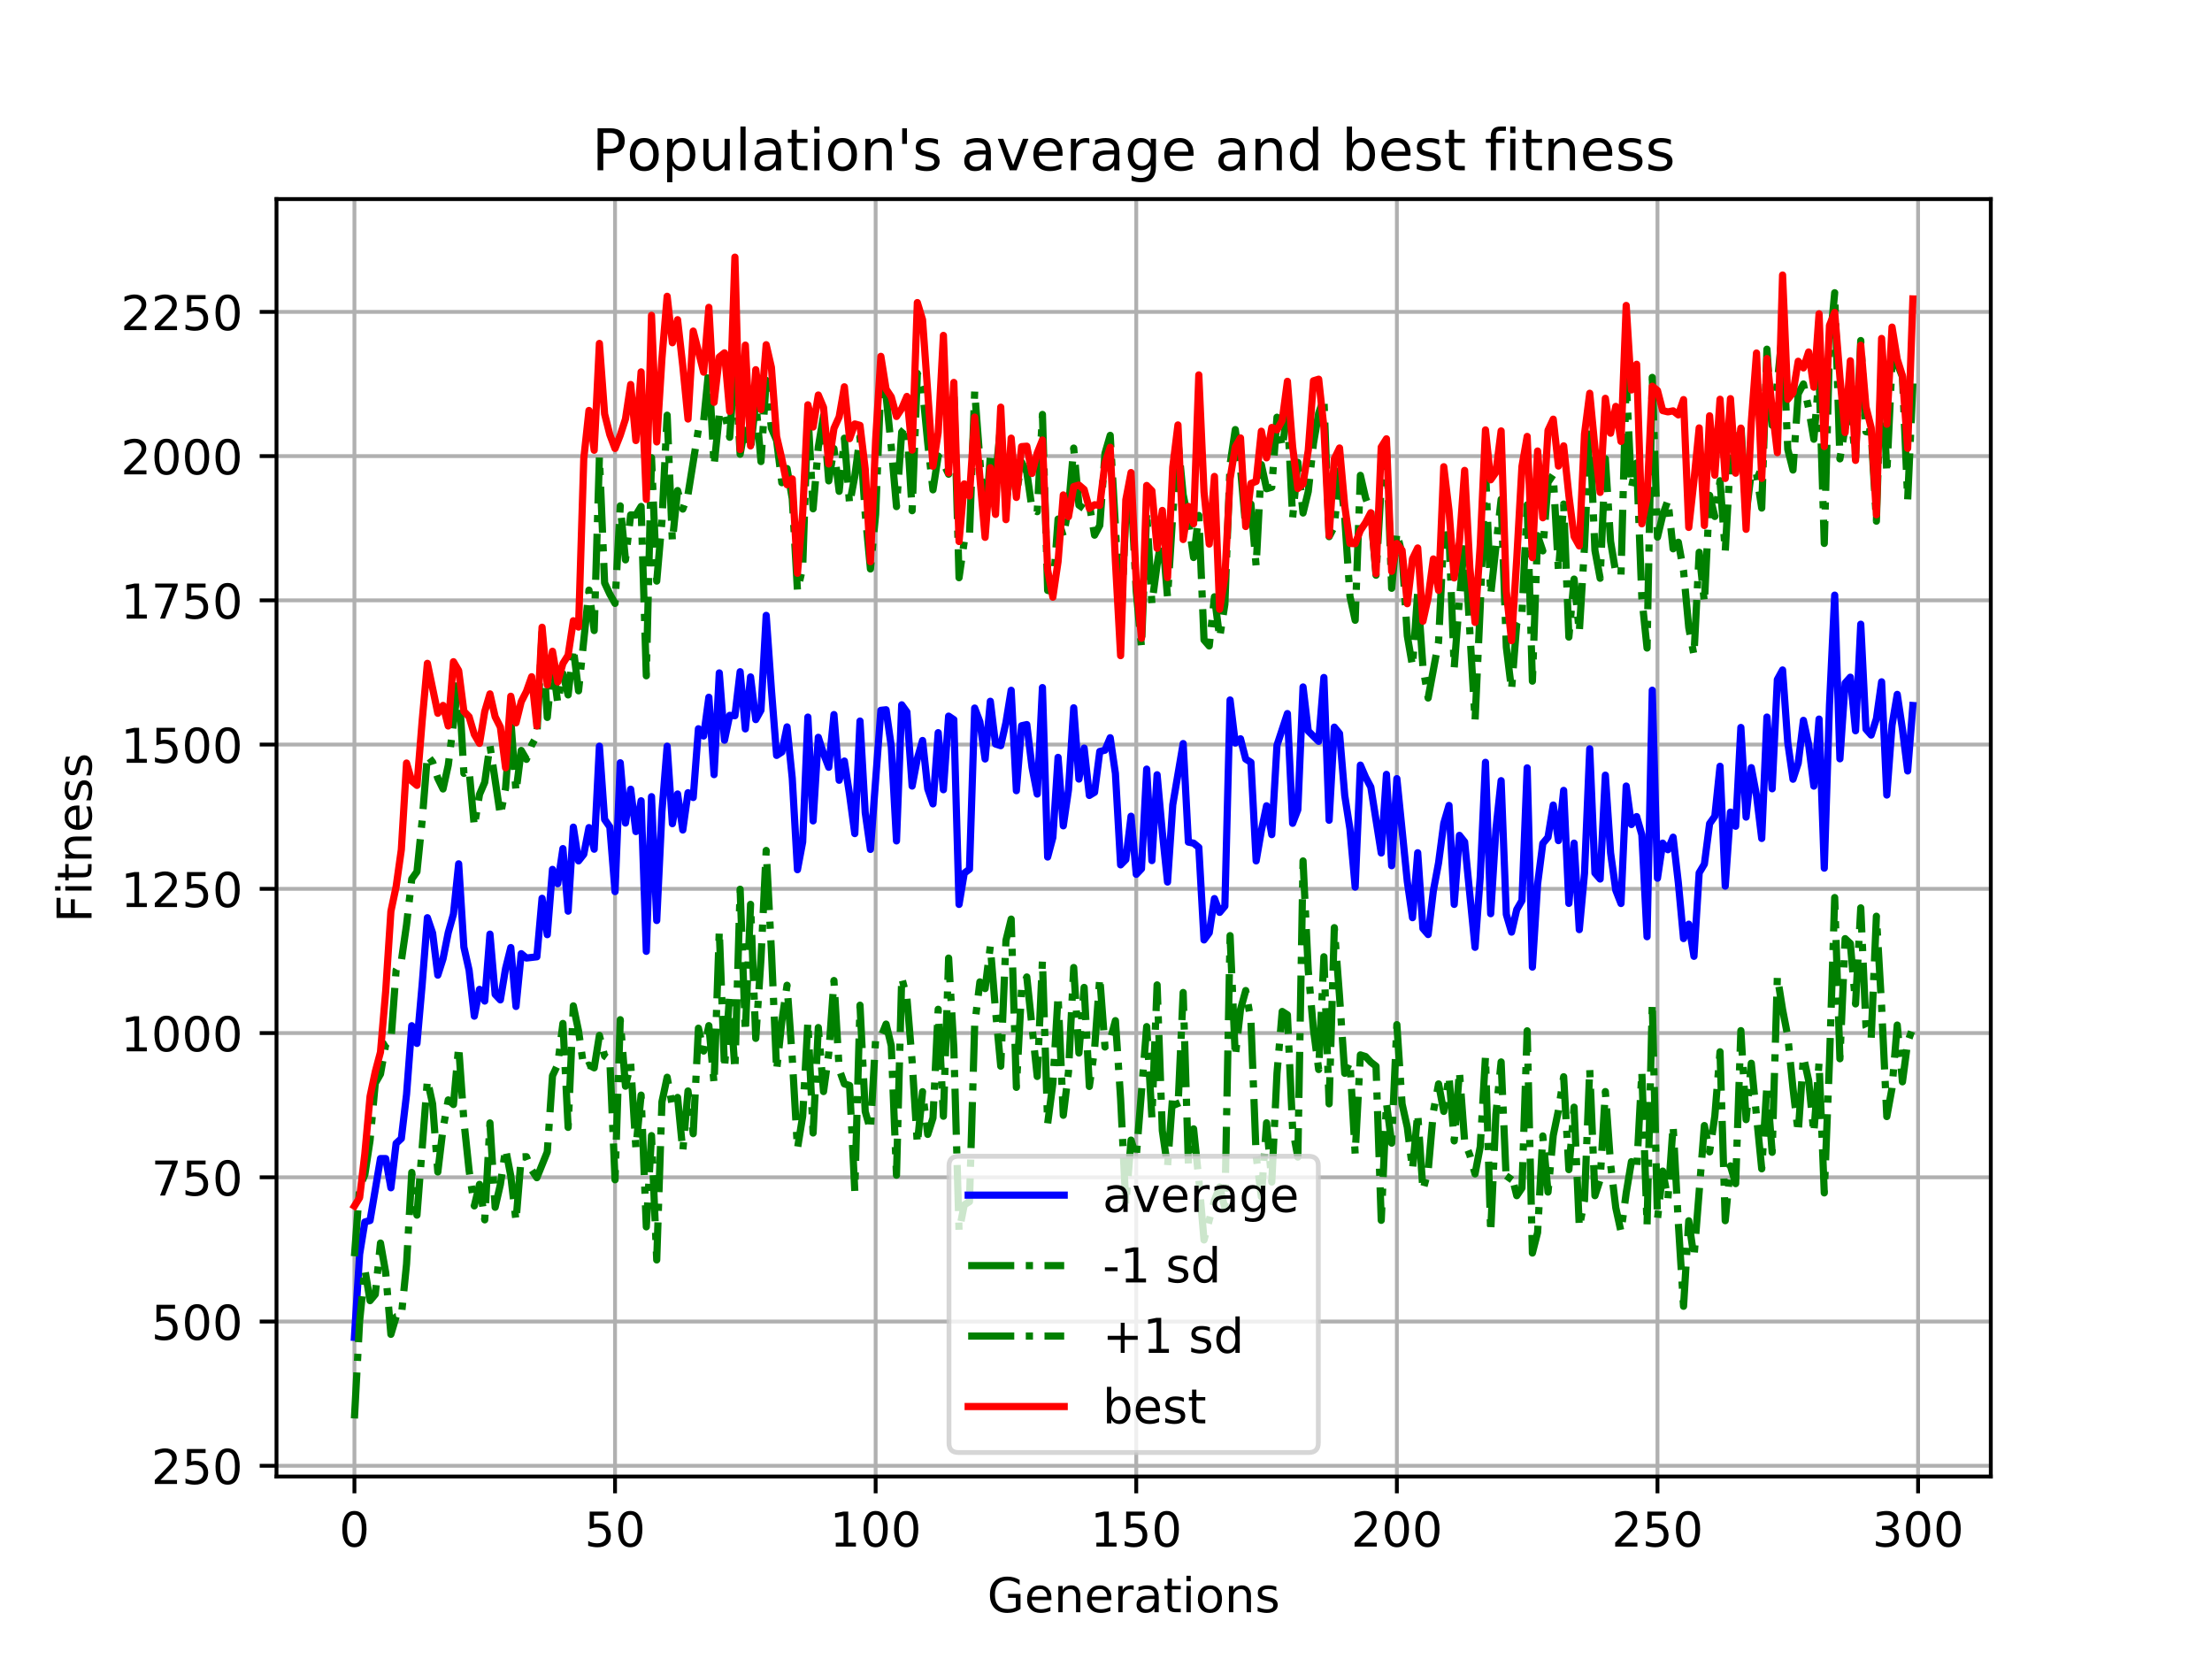 <?xml version="1.0" encoding="utf-8" standalone="no"?>
<!DOCTYPE svg PUBLIC "-//W3C//DTD SVG 1.1//EN"
  "http://www.w3.org/Graphics/SVG/1.1/DTD/svg11.dtd">
<!-- Created with matplotlib (https://matplotlib.org/) -->
<svg height="345.6pt" version="1.1" viewBox="0 0 460.8 345.6" width="460.8pt" xmlns="http://www.w3.org/2000/svg" xmlns:xlink="http://www.w3.org/1999/xlink">
 <defs>
  <style type="text/css">
*{stroke-linecap:butt;stroke-linejoin:round;}
  </style>
 </defs>
 <g id="figure_1">
  <g id="patch_1">
   <path d="M 0 345.6 
L 460.8 345.6 
L 460.8 0 
L 0 0 
z
" style="fill:#ffffff;"/>
  </g>
  <g id="axes_1">
   <g id="patch_2">
    <path d="M 57.6 307.584 
L 414.72 307.584 
L 414.72 41.472 
L 57.6 41.472 
z
" style="fill:#ffffff;"/>
   </g>
   <g id="matplotlib.axis_1">
    <g id="xtick_1">
     <g id="line2d_1">
      <path clip-path="url(#p07b39f4ada)" d="M 73.833 307.584 
L 73.833 41.472 
" style="fill:none;stroke:#b0b0b0;stroke-linecap:square;stroke-width:0.8;"/>
     </g>
     <g id="line2d_2">
      <defs>
       <path d="M 0 0 
L 0 3.5 
" id="mf837b7a17a" style="stroke:#000000;stroke-width:0.8;"/>
      </defs>
      <g>
       <use style="stroke:#000000;stroke-width:0.8;" x="73.833" xlink:href="#mf837b7a17a" y="307.584"/>
      </g>
     </g>
     <g id="text_1">
      <!-- 0 -->
      <defs>
       <path d="M 31.781 66.406 
Q 24.172 66.406 20.328 58.906 
Q 16.5 51.422 16.5 36.375 
Q 16.5 21.391 20.328 13.891 
Q 24.172 6.391 31.781 6.391 
Q 39.453 6.391 43.281 13.891 
Q 47.125 21.391 47.125 36.375 
Q 47.125 51.422 43.281 58.906 
Q 39.453 66.406 31.781 66.406 
z
M 31.781 74.219 
Q 44.047 74.219 50.516 64.516 
Q 56.984 54.828 56.984 36.375 
Q 56.984 17.969 50.516 8.266 
Q 44.047 -1.422 31.781 -1.422 
Q 19.531 -1.422 13.062 8.266 
Q 6.594 17.969 6.594 36.375 
Q 6.594 54.828 13.062 64.516 
Q 19.531 74.219 31.781 74.219 
z
" id="DejaVuSans-48"/>
      </defs>
      <g transform="translate(70.651 322.182)scale(0.1 -0.1)">
       <use xlink:href="#DejaVuSans-48"/>
      </g>
     </g>
    </g>
    <g id="xtick_2">
     <g id="line2d_3">
      <path clip-path="url(#p07b39f4ada)" d="M 128.123 307.584 
L 128.123 41.472 
" style="fill:none;stroke:#b0b0b0;stroke-linecap:square;stroke-width:0.8;"/>
     </g>
     <g id="line2d_4">
      <g>
       <use style="stroke:#000000;stroke-width:0.8;" x="128.123" xlink:href="#mf837b7a17a" y="307.584"/>
      </g>
     </g>
     <g id="text_2">
      <!-- 50 -->
      <defs>
       <path d="M 10.797 72.906 
L 49.516 72.906 
L 49.516 64.594 
L 19.828 64.594 
L 19.828 46.734 
Q 21.969 47.469 24.109 47.828 
Q 26.266 48.188 28.422 48.188 
Q 40.625 48.188 47.75 41.5 
Q 54.891 34.812 54.891 23.391 
Q 54.891 11.625 47.562 5.094 
Q 40.234 -1.422 26.906 -1.422 
Q 22.312 -1.422 17.547 -0.641 
Q 12.797 0.141 7.719 1.703 
L 7.719 11.625 
Q 12.109 9.234 16.797 8.062 
Q 21.484 6.891 26.703 6.891 
Q 35.156 6.891 40.078 11.328 
Q 45.016 15.766 45.016 23.391 
Q 45.016 31 40.078 35.438 
Q 35.156 39.891 26.703 39.891 
Q 22.75 39.891 18.812 39.016 
Q 14.891 38.141 10.797 36.281 
z
" id="DejaVuSans-53"/>
      </defs>
      <g transform="translate(121.76 322.182)scale(0.1 -0.1)">
       <use xlink:href="#DejaVuSans-53"/>
       <use x="63.623" xlink:href="#DejaVuSans-48"/>
      </g>
     </g>
    </g>
    <g id="xtick_3">
     <g id="line2d_5">
      <path clip-path="url(#p07b39f4ada)" d="M 182.413 307.584 
L 182.413 41.472 
" style="fill:none;stroke:#b0b0b0;stroke-linecap:square;stroke-width:0.8;"/>
     </g>
     <g id="line2d_6">
      <g>
       <use style="stroke:#000000;stroke-width:0.8;" x="182.413" xlink:href="#mf837b7a17a" y="307.584"/>
      </g>
     </g>
     <g id="text_3">
      <!-- 100 -->
      <defs>
       <path d="M 12.406 8.297 
L 28.516 8.297 
L 28.516 63.922 
L 10.984 60.406 
L 10.984 69.391 
L 28.422 72.906 
L 38.281 72.906 
L 38.281 8.297 
L 54.391 8.297 
L 54.391 0 
L 12.406 0 
z
" id="DejaVuSans-49"/>
      </defs>
      <g transform="translate(172.869 322.182)scale(0.1 -0.1)">
       <use xlink:href="#DejaVuSans-49"/>
       <use x="63.623" xlink:href="#DejaVuSans-48"/>
       <use x="127.246" xlink:href="#DejaVuSans-48"/>
      </g>
     </g>
    </g>
    <g id="xtick_4">
     <g id="line2d_7">
      <path clip-path="url(#p07b39f4ada)" d="M 236.703 307.584 
L 236.703 41.472 
" style="fill:none;stroke:#b0b0b0;stroke-linecap:square;stroke-width:0.8;"/>
     </g>
     <g id="line2d_8">
      <g>
       <use style="stroke:#000000;stroke-width:0.8;" x="236.703" xlink:href="#mf837b7a17a" y="307.584"/>
      </g>
     </g>
     <g id="text_4">
      <!-- 150 -->
      <g transform="translate(227.159 322.182)scale(0.1 -0.1)">
       <use xlink:href="#DejaVuSans-49"/>
       <use x="63.623" xlink:href="#DejaVuSans-53"/>
       <use x="127.246" xlink:href="#DejaVuSans-48"/>
      </g>
     </g>
    </g>
    <g id="xtick_5">
     <g id="line2d_9">
      <path clip-path="url(#p07b39f4ada)" d="M 290.993 307.584 
L 290.993 41.472 
" style="fill:none;stroke:#b0b0b0;stroke-linecap:square;stroke-width:0.8;"/>
     </g>
     <g id="line2d_10">
      <g>
       <use style="stroke:#000000;stroke-width:0.8;" x="290.993" xlink:href="#mf837b7a17a" y="307.584"/>
      </g>
     </g>
     <g id="text_5">
      <!-- 200 -->
      <defs>
       <path d="M 19.188 8.297 
L 53.609 8.297 
L 53.609 0 
L 7.328 0 
L 7.328 8.297 
Q 12.938 14.109 22.625 23.891 
Q 32.328 33.688 34.812 36.531 
Q 39.547 41.844 41.422 45.531 
Q 43.312 49.219 43.312 52.781 
Q 43.312 58.594 39.234 62.25 
Q 35.156 65.922 28.609 65.922 
Q 23.969 65.922 18.812 64.312 
Q 13.672 62.703 7.812 59.422 
L 7.812 69.391 
Q 13.766 71.781 18.938 73 
Q 24.125 74.219 28.422 74.219 
Q 39.75 74.219 46.484 68.547 
Q 53.219 62.891 53.219 53.422 
Q 53.219 48.922 51.531 44.891 
Q 49.859 40.875 45.406 35.406 
Q 44.188 33.984 37.641 27.219 
Q 31.109 20.453 19.188 8.297 
z
" id="DejaVuSans-50"/>
      </defs>
      <g transform="translate(281.449 322.182)scale(0.1 -0.1)">
       <use xlink:href="#DejaVuSans-50"/>
       <use x="63.623" xlink:href="#DejaVuSans-48"/>
       <use x="127.246" xlink:href="#DejaVuSans-48"/>
      </g>
     </g>
    </g>
    <g id="xtick_6">
     <g id="line2d_11">
      <path clip-path="url(#p07b39f4ada)" d="M 345.283 307.584 
L 345.283 41.472 
" style="fill:none;stroke:#b0b0b0;stroke-linecap:square;stroke-width:0.8;"/>
     </g>
     <g id="line2d_12">
      <g>
       <use style="stroke:#000000;stroke-width:0.8;" x="345.283" xlink:href="#mf837b7a17a" y="307.584"/>
      </g>
     </g>
     <g id="text_6">
      <!-- 250 -->
      <g transform="translate(335.739 322.182)scale(0.1 -0.1)">
       <use xlink:href="#DejaVuSans-50"/>
       <use x="63.623" xlink:href="#DejaVuSans-53"/>
       <use x="127.246" xlink:href="#DejaVuSans-48"/>
      </g>
     </g>
    </g>
    <g id="xtick_7">
     <g id="line2d_13">
      <path clip-path="url(#p07b39f4ada)" d="M 399.573 307.584 
L 399.573 41.472 
" style="fill:none;stroke:#b0b0b0;stroke-linecap:square;stroke-width:0.8;"/>
     </g>
     <g id="line2d_14">
      <g>
       <use style="stroke:#000000;stroke-width:0.8;" x="399.573" xlink:href="#mf837b7a17a" y="307.584"/>
      </g>
     </g>
     <g id="text_7">
      <!-- 300 -->
      <defs>
       <path d="M 40.578 39.312 
Q 47.656 37.797 51.625 33 
Q 55.609 28.219 55.609 21.188 
Q 55.609 10.406 48.188 4.484 
Q 40.766 -1.422 27.094 -1.422 
Q 22.516 -1.422 17.656 -0.516 
Q 12.797 0.391 7.625 2.203 
L 7.625 11.719 
Q 11.719 9.328 16.594 8.109 
Q 21.484 6.891 26.812 6.891 
Q 36.078 6.891 40.938 10.547 
Q 45.797 14.203 45.797 21.188 
Q 45.797 27.641 41.281 31.266 
Q 36.766 34.906 28.719 34.906 
L 20.219 34.906 
L 20.219 43.016 
L 29.109 43.016 
Q 36.375 43.016 40.234 45.922 
Q 44.094 48.828 44.094 54.297 
Q 44.094 59.906 40.109 62.906 
Q 36.141 65.922 28.719 65.922 
Q 24.656 65.922 20.016 65.031 
Q 15.375 64.156 9.812 62.312 
L 9.812 71.094 
Q 15.438 72.656 20.344 73.438 
Q 25.25 74.219 29.594 74.219 
Q 40.828 74.219 47.359 69.109 
Q 53.906 64.016 53.906 55.328 
Q 53.906 49.266 50.438 45.094 
Q 46.969 40.922 40.578 39.312 
z
" id="DejaVuSans-51"/>
      </defs>
      <g transform="translate(390.029 322.182)scale(0.1 -0.1)">
       <use xlink:href="#DejaVuSans-51"/>
       <use x="63.623" xlink:href="#DejaVuSans-48"/>
       <use x="127.246" xlink:href="#DejaVuSans-48"/>
      </g>
     </g>
    </g>
    <g id="text_8">
     <!-- Generations -->
     <defs>
      <path d="M 59.516 10.406 
L 59.516 29.984 
L 43.406 29.984 
L 43.406 38.094 
L 69.281 38.094 
L 69.281 6.781 
Q 63.578 2.734 56.688 0.656 
Q 49.812 -1.422 42 -1.422 
Q 24.906 -1.422 15.25 8.562 
Q 5.609 18.562 5.609 36.375 
Q 5.609 54.25 15.25 64.234 
Q 24.906 74.219 42 74.219 
Q 49.125 74.219 55.547 72.453 
Q 61.969 70.703 67.391 67.281 
L 67.391 56.781 
Q 61.922 61.422 55.766 63.766 
Q 49.609 66.109 42.828 66.109 
Q 29.438 66.109 22.719 58.641 
Q 16.016 51.172 16.016 36.375 
Q 16.016 21.625 22.719 14.156 
Q 29.438 6.688 42.828 6.688 
Q 48.047 6.688 52.141 7.594 
Q 56.25 8.5 59.516 10.406 
z
" id="DejaVuSans-71"/>
      <path d="M 56.203 29.594 
L 56.203 25.203 
L 14.891 25.203 
Q 15.484 15.922 20.484 11.062 
Q 25.484 6.203 34.422 6.203 
Q 39.594 6.203 44.453 7.469 
Q 49.312 8.734 54.109 11.281 
L 54.109 2.781 
Q 49.266 0.734 44.188 -0.344 
Q 39.109 -1.422 33.891 -1.422 
Q 20.797 -1.422 13.156 6.188 
Q 5.516 13.812 5.516 26.812 
Q 5.516 40.234 12.766 48.109 
Q 20.016 56 32.328 56 
Q 43.359 56 49.781 48.891 
Q 56.203 41.797 56.203 29.594 
z
M 47.219 32.234 
Q 47.125 39.594 43.094 43.984 
Q 39.062 48.391 32.422 48.391 
Q 24.906 48.391 20.391 44.141 
Q 15.875 39.891 15.188 32.172 
z
" id="DejaVuSans-101"/>
      <path d="M 54.891 33.016 
L 54.891 0 
L 45.906 0 
L 45.906 32.719 
Q 45.906 40.484 42.875 44.328 
Q 39.844 48.188 33.797 48.188 
Q 26.516 48.188 22.312 43.547 
Q 18.109 38.922 18.109 30.906 
L 18.109 0 
L 9.078 0 
L 9.078 54.688 
L 18.109 54.688 
L 18.109 46.188 
Q 21.344 51.125 25.703 53.562 
Q 30.078 56 35.797 56 
Q 45.219 56 50.047 50.172 
Q 54.891 44.344 54.891 33.016 
z
" id="DejaVuSans-110"/>
      <path d="M 41.109 46.297 
Q 39.594 47.172 37.812 47.578 
Q 36.031 48 33.891 48 
Q 26.266 48 22.188 43.047 
Q 18.109 38.094 18.109 28.812 
L 18.109 0 
L 9.078 0 
L 9.078 54.688 
L 18.109 54.688 
L 18.109 46.188 
Q 20.953 51.172 25.484 53.578 
Q 30.031 56 36.531 56 
Q 37.453 56 38.578 55.875 
Q 39.703 55.766 41.062 55.516 
z
" id="DejaVuSans-114"/>
      <path d="M 34.281 27.484 
Q 23.391 27.484 19.188 25 
Q 14.984 22.516 14.984 16.5 
Q 14.984 11.719 18.141 8.906 
Q 21.297 6.109 26.703 6.109 
Q 34.188 6.109 38.703 11.406 
Q 43.219 16.703 43.219 25.484 
L 43.219 27.484 
z
M 52.203 31.203 
L 52.203 0 
L 43.219 0 
L 43.219 8.297 
Q 40.141 3.328 35.547 0.953 
Q 30.953 -1.422 24.312 -1.422 
Q 15.922 -1.422 10.953 3.297 
Q 6 8.016 6 15.922 
Q 6 25.141 12.172 29.828 
Q 18.359 34.516 30.609 34.516 
L 43.219 34.516 
L 43.219 35.406 
Q 43.219 41.609 39.141 45 
Q 35.062 48.391 27.688 48.391 
Q 23 48.391 18.547 47.266 
Q 14.109 46.141 10.016 43.891 
L 10.016 52.203 
Q 14.938 54.109 19.578 55.047 
Q 24.219 56 28.609 56 
Q 40.484 56 46.344 49.844 
Q 52.203 43.703 52.203 31.203 
z
" id="DejaVuSans-97"/>
      <path d="M 18.312 70.219 
L 18.312 54.688 
L 36.812 54.688 
L 36.812 47.703 
L 18.312 47.703 
L 18.312 18.016 
Q 18.312 11.328 20.141 9.422 
Q 21.969 7.516 27.594 7.516 
L 36.812 7.516 
L 36.812 0 
L 27.594 0 
Q 17.188 0 13.234 3.875 
Q 9.281 7.766 9.281 18.016 
L 9.281 47.703 
L 2.688 47.703 
L 2.688 54.688 
L 9.281 54.688 
L 9.281 70.219 
z
" id="DejaVuSans-116"/>
      <path d="M 9.422 54.688 
L 18.406 54.688 
L 18.406 0 
L 9.422 0 
z
M 9.422 75.984 
L 18.406 75.984 
L 18.406 64.594 
L 9.422 64.594 
z
" id="DejaVuSans-105"/>
      <path d="M 30.609 48.391 
Q 23.391 48.391 19.188 42.75 
Q 14.984 37.109 14.984 27.297 
Q 14.984 17.484 19.156 11.844 
Q 23.344 6.203 30.609 6.203 
Q 37.797 6.203 41.984 11.859 
Q 46.188 17.531 46.188 27.297 
Q 46.188 37.016 41.984 42.703 
Q 37.797 48.391 30.609 48.391 
z
M 30.609 56 
Q 42.328 56 49.016 48.375 
Q 55.719 40.766 55.719 27.297 
Q 55.719 13.875 49.016 6.219 
Q 42.328 -1.422 30.609 -1.422 
Q 18.844 -1.422 12.172 6.219 
Q 5.516 13.875 5.516 27.297 
Q 5.516 40.766 12.172 48.375 
Q 18.844 56 30.609 56 
z
" id="DejaVuSans-111"/>
      <path d="M 44.281 53.078 
L 44.281 44.578 
Q 40.484 46.531 36.375 47.5 
Q 32.281 48.484 27.875 48.484 
Q 21.188 48.484 17.844 46.438 
Q 14.5 44.391 14.5 40.281 
Q 14.5 37.156 16.891 35.375 
Q 19.281 33.594 26.516 31.984 
L 29.594 31.297 
Q 39.156 29.25 43.188 25.516 
Q 47.219 21.781 47.219 15.094 
Q 47.219 7.469 41.188 3.016 
Q 35.156 -1.422 24.609 -1.422 
Q 20.219 -1.422 15.453 -0.562 
Q 10.688 0.297 5.422 2 
L 5.422 11.281 
Q 10.406 8.688 15.234 7.391 
Q 20.062 6.109 24.812 6.109 
Q 31.156 6.109 34.562 8.281 
Q 37.984 10.453 37.984 14.406 
Q 37.984 18.062 35.516 20.016 
Q 33.062 21.969 24.703 23.781 
L 21.578 24.516 
Q 13.234 26.266 9.516 29.906 
Q 5.812 33.547 5.812 39.891 
Q 5.812 47.609 11.281 51.797 
Q 16.75 56 26.812 56 
Q 31.781 56 36.172 55.266 
Q 40.578 54.547 44.281 53.078 
z
" id="DejaVuSans-115"/>
     </defs>
     <g transform="translate(205.662 335.861)scale(0.1 -0.1)">
      <use xlink:href="#DejaVuSans-71"/>
      <use x="77.49" xlink:href="#DejaVuSans-101"/>
      <use x="139.014" xlink:href="#DejaVuSans-110"/>
      <use x="202.393" xlink:href="#DejaVuSans-101"/>
      <use x="263.916" xlink:href="#DejaVuSans-114"/>
      <use x="305.029" xlink:href="#DejaVuSans-97"/>
      <use x="366.309" xlink:href="#DejaVuSans-116"/>
      <use x="405.518" xlink:href="#DejaVuSans-105"/>
      <use x="433.301" xlink:href="#DejaVuSans-111"/>
      <use x="494.482" xlink:href="#DejaVuSans-110"/>
      <use x="557.861" xlink:href="#DejaVuSans-115"/>
     </g>
    </g>
   </g>
   <g id="matplotlib.axis_2">
    <g id="ytick_1">
     <g id="line2d_15">
      <path clip-path="url(#p07b39f4ada)" d="M 57.6 305.348 
L 414.72 305.348 
" style="fill:none;stroke:#b0b0b0;stroke-linecap:square;stroke-width:0.8;"/>
     </g>
     <g id="line2d_16">
      <defs>
       <path d="M 0 0 
L -3.5 0 
" id="m4c5102d47e" style="stroke:#000000;stroke-width:0.8;"/>
      </defs>
      <g>
       <use style="stroke:#000000;stroke-width:0.8;" x="57.6" xlink:href="#m4c5102d47e" y="305.348"/>
      </g>
     </g>
     <g id="text_9">
      <!-- 250 -->
      <g transform="translate(31.512 309.147)scale(0.1 -0.1)">
       <use xlink:href="#DejaVuSans-50"/>
       <use x="63.623" xlink:href="#DejaVuSans-53"/>
       <use x="127.246" xlink:href="#DejaVuSans-48"/>
      </g>
     </g>
    </g>
    <g id="ytick_2">
     <g id="line2d_17">
      <path clip-path="url(#p07b39f4ada)" d="M 57.6 275.3 
L 414.72 275.3 
" style="fill:none;stroke:#b0b0b0;stroke-linecap:square;stroke-width:0.8;"/>
     </g>
     <g id="line2d_18">
      <g>
       <use style="stroke:#000000;stroke-width:0.8;" x="57.6" xlink:href="#m4c5102d47e" y="275.3"/>
      </g>
     </g>
     <g id="text_10">
      <!-- 500 -->
      <g transform="translate(31.512 279.1)scale(0.1 -0.1)">
       <use xlink:href="#DejaVuSans-53"/>
       <use x="63.623" xlink:href="#DejaVuSans-48"/>
       <use x="127.246" xlink:href="#DejaVuSans-48"/>
      </g>
     </g>
    </g>
    <g id="ytick_3">
     <g id="line2d_19">
      <path clip-path="url(#p07b39f4ada)" d="M 57.6 245.253 
L 414.72 245.253 
" style="fill:none;stroke:#b0b0b0;stroke-linecap:square;stroke-width:0.8;"/>
     </g>
     <g id="line2d_20">
      <g>
       <use style="stroke:#000000;stroke-width:0.8;" x="57.6" xlink:href="#m4c5102d47e" y="245.253"/>
      </g>
     </g>
     <g id="text_11">
      <!-- 750 -->
      <defs>
       <path d="M 8.203 72.906 
L 55.078 72.906 
L 55.078 68.703 
L 28.609 0 
L 18.312 0 
L 43.219 64.594 
L 8.203 64.594 
z
" id="DejaVuSans-55"/>
      </defs>
      <g transform="translate(31.512 249.052)scale(0.1 -0.1)">
       <use xlink:href="#DejaVuSans-55"/>
       <use x="63.623" xlink:href="#DejaVuSans-53"/>
       <use x="127.246" xlink:href="#DejaVuSans-48"/>
      </g>
     </g>
    </g>
    <g id="ytick_4">
     <g id="line2d_21">
      <path clip-path="url(#p07b39f4ada)" d="M 57.6 215.205 
L 414.72 215.205 
" style="fill:none;stroke:#b0b0b0;stroke-linecap:square;stroke-width:0.8;"/>
     </g>
     <g id="line2d_22">
      <g>
       <use style="stroke:#000000;stroke-width:0.8;" x="57.6" xlink:href="#m4c5102d47e" y="215.205"/>
      </g>
     </g>
     <g id="text_12">
      <!-- 1000 -->
      <g transform="translate(25.15 219.005)scale(0.1 -0.1)">
       <use xlink:href="#DejaVuSans-49"/>
       <use x="63.623" xlink:href="#DejaVuSans-48"/>
       <use x="127.246" xlink:href="#DejaVuSans-48"/>
       <use x="190.869" xlink:href="#DejaVuSans-48"/>
      </g>
     </g>
    </g>
    <g id="ytick_5">
     <g id="line2d_23">
      <path clip-path="url(#p07b39f4ada)" d="M 57.6 185.158 
L 414.72 185.158 
" style="fill:none;stroke:#b0b0b0;stroke-linecap:square;stroke-width:0.8;"/>
     </g>
     <g id="line2d_24">
      <g>
       <use style="stroke:#000000;stroke-width:0.8;" x="57.6" xlink:href="#m4c5102d47e" y="185.158"/>
      </g>
     </g>
     <g id="text_13">
      <!-- 1250 -->
      <g transform="translate(25.15 188.957)scale(0.1 -0.1)">
       <use xlink:href="#DejaVuSans-49"/>
       <use x="63.623" xlink:href="#DejaVuSans-50"/>
       <use x="127.246" xlink:href="#DejaVuSans-53"/>
       <use x="190.869" xlink:href="#DejaVuSans-48"/>
      </g>
     </g>
    </g>
    <g id="ytick_6">
     <g id="line2d_25">
      <path clip-path="url(#p07b39f4ada)" d="M 57.6 155.11 
L 414.72 155.11 
" style="fill:none;stroke:#b0b0b0;stroke-linecap:square;stroke-width:0.8;"/>
     </g>
     <g id="line2d_26">
      <g>
       <use style="stroke:#000000;stroke-width:0.8;" x="57.6" xlink:href="#m4c5102d47e" y="155.11"/>
      </g>
     </g>
     <g id="text_14">
      <!-- 1500 -->
      <g transform="translate(25.15 158.91)scale(0.1 -0.1)">
       <use xlink:href="#DejaVuSans-49"/>
       <use x="63.623" xlink:href="#DejaVuSans-53"/>
       <use x="127.246" xlink:href="#DejaVuSans-48"/>
       <use x="190.869" xlink:href="#DejaVuSans-48"/>
      </g>
     </g>
    </g>
    <g id="ytick_7">
     <g id="line2d_27">
      <path clip-path="url(#p07b39f4ada)" d="M 57.6 125.063 
L 414.72 125.063 
" style="fill:none;stroke:#b0b0b0;stroke-linecap:square;stroke-width:0.8;"/>
     </g>
     <g id="line2d_28">
      <g>
       <use style="stroke:#000000;stroke-width:0.8;" x="57.6" xlink:href="#m4c5102d47e" y="125.063"/>
      </g>
     </g>
     <g id="text_15">
      <!-- 1750 -->
      <g transform="translate(25.15 128.862)scale(0.1 -0.1)">
       <use xlink:href="#DejaVuSans-49"/>
       <use x="63.623" xlink:href="#DejaVuSans-55"/>
       <use x="127.246" xlink:href="#DejaVuSans-53"/>
       <use x="190.869" xlink:href="#DejaVuSans-48"/>
      </g>
     </g>
    </g>
    <g id="ytick_8">
     <g id="line2d_29">
      <path clip-path="url(#p07b39f4ada)" d="M 57.6 95.015 
L 414.72 95.015 
" style="fill:none;stroke:#b0b0b0;stroke-linecap:square;stroke-width:0.8;"/>
     </g>
     <g id="line2d_30">
      <g>
       <use style="stroke:#000000;stroke-width:0.8;" x="57.6" xlink:href="#m4c5102d47e" y="95.015"/>
      </g>
     </g>
     <g id="text_16">
      <!-- 2000 -->
      <g transform="translate(25.15 98.814)scale(0.1 -0.1)">
       <use xlink:href="#DejaVuSans-50"/>
       <use x="63.623" xlink:href="#DejaVuSans-48"/>
       <use x="127.246" xlink:href="#DejaVuSans-48"/>
       <use x="190.869" xlink:href="#DejaVuSans-48"/>
      </g>
     </g>
    </g>
    <g id="ytick_9">
     <g id="line2d_31">
      <path clip-path="url(#p07b39f4ada)" d="M 57.6 64.968 
L 414.72 64.968 
" style="fill:none;stroke:#b0b0b0;stroke-linecap:square;stroke-width:0.8;"/>
     </g>
     <g id="line2d_32">
      <g>
       <use style="stroke:#000000;stroke-width:0.8;" x="57.6" xlink:href="#m4c5102d47e" y="64.968"/>
      </g>
     </g>
     <g id="text_17">
      <!-- 2250 -->
      <g transform="translate(25.15 68.767)scale(0.1 -0.1)">
       <use xlink:href="#DejaVuSans-50"/>
       <use x="63.623" xlink:href="#DejaVuSans-50"/>
       <use x="127.246" xlink:href="#DejaVuSans-53"/>
       <use x="190.869" xlink:href="#DejaVuSans-48"/>
      </g>
     </g>
    </g>
    <g id="text_18">
     <!-- Fitness -->
     <defs>
      <path d="M 9.812 72.906 
L 51.703 72.906 
L 51.703 64.594 
L 19.672 64.594 
L 19.672 43.109 
L 48.578 43.109 
L 48.578 34.812 
L 19.672 34.812 
L 19.672 0 
L 9.812 0 
z
" id="DejaVuSans-70"/>
     </defs>
     <g transform="translate(19.07 192.202)rotate(-90)scale(0.1 -0.1)">
      <use xlink:href="#DejaVuSans-70"/>
      <use x="57.41" xlink:href="#DejaVuSans-105"/>
      <use x="85.193" xlink:href="#DejaVuSans-116"/>
      <use x="124.402" xlink:href="#DejaVuSans-110"/>
      <use x="187.781" xlink:href="#DejaVuSans-101"/>
      <use x="249.305" xlink:href="#DejaVuSans-115"/>
      <use x="301.404" xlink:href="#DejaVuSans-115"/>
     </g>
    </g>
   </g>
   <g id="line2d_33">
    <path clip-path="url(#p07b39f4ada)" d="M 73.833 278.594 
L 74.919 261.261 
L 76.004 254.56 
L 77.09 254.256 
L 79.262 241.349 
L 80.348 241.351 
L 81.433 247.439 
L 82.519 238.187 
L 83.605 237.181 
L 84.691 227.979 
L 85.777 213.674 
L 86.862 217.363 
L 87.948 205.04 
L 89.034 191.178 
L 90.12 194.382 
L 91.206 203.141 
L 92.291 199.731 
L 93.377 194.275 
L 94.463 190.411 
L 95.549 179.949 
L 96.635 197.295 
L 97.72 202.114 
L 98.806 211.683 
L 99.892 206.104 
L 100.978 208.539 
L 102.064 194.596 
L 103.149 207.148 
L 104.235 208.296 
L 105.321 201.755 
L 106.407 197.397 
L 107.493 209.667 
L 108.578 198.668 
L 109.664 199.574 
L 111.836 199.318 
L 112.922 187.132 
L 114.007 194.709 
L 115.093 181.109 
L 116.179 184.093 
L 117.265 176.779 
L 118.351 189.811 
L 119.436 172.307 
L 120.522 179.34 
L 121.608 177.966 
L 122.694 172.403 
L 123.78 176.905 
L 124.865 155.447 
L 125.951 170.706 
L 127.037 172.264 
L 128.123 185.733 
L 129.209 158.901 
L 130.294 171.453 
L 131.38 164.413 
L 132.466 173.227 
L 133.552 166.818 
L 134.638 198.179 
L 135.723 165.96 
L 136.809 191.759 
L 137.895 169.042 
L 138.981 155.451 
L 140.067 171.59 
L 141.152 165.403 
L 142.238 172.903 
L 143.324 165.139 
L 144.41 166.134 
L 145.496 151.811 
L 146.581 153.326 
L 147.667 145.249 
L 148.753 161.37 
L 149.839 140.179 
L 150.925 154.203 
L 152.01 149.019 
L 153.096 149.094 
L 154.182 139.933 
L 155.268 151.843 
L 156.354 141.018 
L 157.439 149.907 
L 158.525 147.946 
L 159.611 128.195 
L 160.697 143.619 
L 161.783 157.367 
L 162.868 156.661 
L 163.954 151.423 
L 165.04 162.118 
L 166.126 181.176 
L 167.212 175.394 
L 168.297 149.383 
L 169.383 171.009 
L 170.469 153.596 
L 171.555 156.977 
L 172.641 159.834 
L 173.726 148.858 
L 174.812 162.543 
L 175.898 158.541 
L 176.984 165.57 
L 178.07 173.654 
L 179.155 150.209 
L 180.241 169.285 
L 181.327 176.948 
L 183.499 147.976 
L 184.584 147.859 
L 185.67 155.491 
L 186.756 175.177 
L 187.842 146.826 
L 188.928 148.325 
L 190.013 163.749 
L 191.099 158.046 
L 192.185 154.259 
L 193.271 164.34 
L 194.357 167.464 
L 195.442 152.627 
L 196.528 164.514 
L 197.614 149.184 
L 198.7 149.913 
L 199.786 188.408 
L 200.871 181.893 
L 201.957 181.072 
L 203.043 147.501 
L 204.129 150.377 
L 205.215 158.109 
L 206.3 146.089 
L 207.386 154.988 
L 208.472 155.34 
L 209.558 150.504 
L 210.644 143.8 
L 211.729 164.716 
L 212.815 151.184 
L 213.901 150.944 
L 214.987 159.84 
L 216.073 165.418 
L 217.158 143.234 
L 218.244 178.532 
L 219.33 174.459 
L 220.416 157.771 
L 221.502 172.041 
L 222.587 164.532 
L 223.673 147.448 
L 224.759 162.297 
L 225.845 155.839 
L 226.931 165.705 
L 228.016 165.05 
L 229.102 156.54 
L 230.188 156.279 
L 231.274 153.685 
L 232.36 161.117 
L 233.445 180.168 
L 234.531 179.062 
L 235.617 170.038 
L 236.703 182.135 
L 237.789 180.988 
L 238.875 160.223 
L 239.96 179.278 
L 241.046 161.397 
L 242.132 173.368 
L 243.218 183.745 
L 244.304 167.672 
L 246.475 154.898 
L 247.561 175.422 
L 248.647 175.65 
L 249.733 176.529 
L 250.818 195.803 
L 251.904 194.321 
L 252.99 187.195 
L 254.076 190.066 
L 255.162 188.763 
L 256.247 145.82 
L 257.333 154.789 
L 258.419 153.904 
L 259.505 158.132 
L 260.591 158.815 
L 261.676 179.338 
L 262.762 173.042 
L 263.848 167.857 
L 264.934 173.869 
L 266.02 155.258 
L 268.191 148.651 
L 269.277 171.51 
L 270.363 168.678 
L 271.449 143.108 
L 272.534 152.286 
L 274.706 154.436 
L 275.792 141.132 
L 276.878 170.875 
L 277.963 151.474 
L 279.049 152.807 
L 280.135 165.718 
L 281.221 172.703 
L 282.307 184.798 
L 283.392 159.388 
L 284.478 161.912 
L 285.564 163.959 
L 287.736 177.692 
L 288.821 161.319 
L 289.907 180.345 
L 290.993 162.204 
L 293.165 183.637 
L 294.25 191.173 
L 295.336 177.643 
L 296.422 193.41 
L 297.508 194.683 
L 298.594 185.563 
L 299.679 179.744 
L 300.765 171.5 
L 301.851 167.783 
L 302.937 188.398 
L 304.023 174.019 
L 305.108 175.387 
L 307.28 197.343 
L 308.366 182.559 
L 309.452 158.805 
L 310.537 190.342 
L 311.623 172.791 
L 312.709 162.627 
L 313.795 190.487 
L 314.881 194.177 
L 315.966 189.48 
L 317.052 187.605 
L 318.138 159.956 
L 319.224 201.465 
L 320.31 184.165 
L 321.395 175.701 
L 322.481 174.406 
L 323.567 167.708 
L 324.653 175.116 
L 325.739 164.654 
L 326.824 188.19 
L 327.91 175.642 
L 328.996 193.657 
L 330.082 181.94 
L 331.168 155.99 
L 332.253 181.865 
L 333.339 183.115 
L 334.425 161.48 
L 335.511 177.643 
L 336.597 185.451 
L 337.682 188.216 
L 338.768 163.75 
L 339.854 171.769 
L 340.94 170.113 
L 342.026 173.904 
L 343.111 195.136 
L 344.197 143.787 
L 345.283 182.951 
L 346.369 175.642 
L 347.455 177.011 
L 348.54 174.403 
L 349.626 183.888 
L 350.712 195.523 
L 351.798 192.524 
L 352.884 199.217 
L 353.969 181.827 
L 355.055 180.006 
L 356.141 171.577 
L 357.227 170.05 
L 358.313 159.627 
L 359.398 184.595 
L 360.484 169.172 
L 361.57 172.122 
L 362.656 151.544 
L 363.742 170.215 
L 364.827 159.918 
L 365.913 165.712 
L 366.999 174.664 
L 368.085 149.376 
L 369.171 164.32 
L 370.256 141.564 
L 371.342 139.568 
L 372.428 154.746 
L 373.514 162.328 
L 374.6 158.994 
L 375.685 150.064 
L 376.771 155.069 
L 377.857 163.762 
L 378.943 149.796 
L 380.029 180.852 
L 381.114 146.833 
L 382.2 123.979 
L 383.286 158.074 
L 384.372 142.3 
L 385.458 141.074 
L 386.543 152.228 
L 387.629 130.034 
L 388.715 151.895 
L 389.801 153.13 
L 390.887 149.718 
L 391.972 142.036 
L 393.058 165.62 
L 394.144 151.069 
L 395.23 144.653 
L 396.316 151.925 
L 397.401 160.608 
L 398.487 146.97 
L 398.487 146.97 
" style="fill:none;stroke:#0000ff;stroke-linecap:square;stroke-width:1.5;"/>
   </g>
   <g id="line2d_34">
    <path clip-path="url(#p07b39f4ada)" d="M 73.833 295.488 
L 74.919 275.182 
L 76.004 264.422 
L 77.09 270.948 
L 78.176 269.641 
L 79.262 258.951 
L 80.348 265.1 
L 81.433 277.966 
L 82.519 274.303 
L 83.605 274.155 
L 84.691 263.326 
L 85.777 244.239 
L 86.862 253.137 
L 89.034 224.997 
L 90.12 229.985 
L 91.206 244.144 
L 92.291 235.107 
L 93.377 229.133 
L 94.463 230.091 
L 95.549 218.003 
L 96.635 233.484 
L 97.72 243.814 
L 98.806 251.208 
L 99.892 246.721 
L 100.978 254.116 
L 102.064 233.925 
L 103.149 251.5 
L 104.235 246.755 
L 105.321 239.331 
L 106.407 244.974 
L 107.493 254.367 
L 108.578 241.001 
L 109.664 240.962 
L 110.75 243.701 
L 111.836 245.338 
L 114.007 239.965 
L 115.093 224.107 
L 116.179 221.796 
L 117.265 213.202 
L 118.351 234.857 
L 119.436 209.541 
L 120.522 214.767 
L 121.608 222.332 
L 122.694 221.872 
L 123.78 222.453 
L 124.865 215.697 
L 125.951 219.99 
L 127.037 220.767 
L 128.123 245.767 
L 129.209 212.421 
L 130.294 226.274 
L 131.38 221.567 
L 132.466 239.151 
L 133.552 228.133 
L 134.638 255.578 
L 135.723 236.57 
L 136.809 262.469 
L 137.895 229.526 
L 138.981 224.41 
L 140.067 230.428 
L 141.152 228.616 
L 142.238 239.755 
L 143.324 227.27 
L 144.41 236.183 
L 145.496 214.193 
L 146.581 218.954 
L 147.667 213.659 
L 148.753 225.744 
L 149.839 193.909 
L 150.925 222.574 
L 152.01 206.939 
L 153.096 222.855 
L 154.182 185.247 
L 155.268 215.048 
L 156.354 188.393 
L 157.439 216.31 
L 158.525 199.74 
L 159.611 177.166 
L 160.697 198.037 
L 161.783 222.981 
L 162.868 212.769 
L 163.954 205.244 
L 165.04 220.364 
L 166.126 239.264 
L 167.212 232.526 
L 168.297 212.904 
L 169.383 236.023 
L 170.469 214.058 
L 171.555 227.391 
L 172.641 219.493 
L 173.726 204.262 
L 174.812 222.734 
L 175.898 225.796 
L 176.984 226.125 
L 178.07 248.107 
L 179.155 209.398 
L 180.241 231.55 
L 181.327 235.37 
L 182.413 216.408 
L 183.499 216.052 
L 184.584 213.339 
L 185.67 217.842 
L 186.756 244.817 
L 187.842 203.658 
L 188.928 207.925 
L 190.013 221.109 
L 191.099 238.305 
L 192.185 227.418 
L 193.271 236.317 
L 194.357 232.888 
L 195.442 210.252 
L 196.528 232.534 
L 197.614 199.585 
L 198.7 218.292 
L 199.786 256.465 
L 200.871 250.996 
L 201.957 250.327 
L 203.043 213.472 
L 204.129 204.544 
L 205.215 205.942 
L 206.3 197.121 
L 207.386 210.531 
L 208.472 222.101 
L 209.558 195.91 
L 210.644 191.469 
L 211.729 226.514 
L 212.815 206.089 
L 213.901 203.521 
L 216.073 224.243 
L 217.158 200.132 
L 218.244 234.067 
L 219.33 225.683 
L 220.416 207.409 
L 221.502 232.332 
L 222.587 223.293 
L 223.673 201.551 
L 224.759 219.368 
L 225.845 205.695 
L 226.931 226.328 
L 228.016 218.617 
L 229.102 203.627 
L 230.188 218.115 
L 231.274 216.677 
L 232.36 212.617 
L 233.445 228.86 
L 234.531 251.003 
L 235.617 237.506 
L 236.703 240.991 
L 238.875 213.862 
L 239.96 232.789 
L 241.046 205.173 
L 242.132 235.529 
L 243.218 243.066 
L 244.304 228.127 
L 245.389 230.736 
L 246.475 206.753 
L 247.561 242.447 
L 248.647 235.163 
L 249.733 245.678 
L 250.818 258.299 
L 252.99 250.063 
L 254.076 247.274 
L 255.162 251.644 
L 256.247 194.906 
L 257.333 220.089 
L 258.419 210.291 
L 259.505 206.347 
L 260.591 212.619 
L 261.676 240.759 
L 262.762 249.292 
L 263.848 233.905 
L 264.934 246.237 
L 266.02 223.601 
L 267.105 210.708 
L 268.191 211.406 
L 269.277 235.166 
L 270.363 241.042 
L 271.449 179.347 
L 272.534 202.183 
L 273.62 214.486 
L 274.706 222.802 
L 275.792 199.313 
L 276.878 229.949 
L 277.963 193.248 
L 279.049 207.582 
L 280.135 223.597 
L 281.221 221.18 
L 282.307 240.382 
L 283.392 219.752 
L 284.478 220.096 
L 285.564 221.264 
L 286.65 222.102 
L 287.736 254.215 
L 288.821 229.768 
L 289.907 238.136 
L 290.993 213.45 
L 292.079 229.961 
L 293.165 234.828 
L 294.25 243.563 
L 295.336 231.98 
L 296.422 247.919 
L 297.508 243.959 
L 298.594 231.604 
L 299.679 225.802 
L 300.765 231.525 
L 301.851 224.195 
L 302.937 237.674 
L 304.023 223.177 
L 305.108 237.784 
L 306.194 240.629 
L 307.28 244.545 
L 308.366 238.873 
L 309.452 220.087 
L 310.537 256.761 
L 311.623 232.139 
L 312.709 221.223 
L 313.795 246.163 
L 314.881 244.659 
L 315.966 249.083 
L 317.052 247.48 
L 318.138 214.738 
L 319.224 261.031 
L 320.31 256.749 
L 321.395 236.641 
L 322.481 248.329 
L 323.567 236.551 
L 324.653 231.293 
L 325.739 224.304 
L 326.824 243.659 
L 327.91 230.647 
L 328.996 255.645 
L 330.082 250.008 
L 331.168 222.698 
L 332.253 249.081 
L 333.339 245.761 
L 334.425 227.394 
L 335.511 242.522 
L 336.597 251.594 
L 337.682 256.572 
L 338.768 248.509 
L 339.854 241.991 
L 340.94 243.769 
L 342.026 223.302 
L 343.111 255.274 
L 344.197 208.954 
L 345.283 254.007 
L 346.369 243.959 
L 347.455 249.796 
L 348.54 234.476 
L 349.626 254.821 
L 350.712 272.123 
L 351.798 254.312 
L 352.884 261.95 
L 355.055 234.472 
L 356.141 239.96 
L 357.227 232.511 
L 358.313 219.106 
L 359.398 254.292 
L 360.484 242.874 
L 361.57 246.571 
L 362.656 214.699 
L 363.742 233.239 
L 364.827 221.494 
L 366.999 243.488 
L 368.085 226.01 
L 369.171 240.048 
L 370.256 203.456 
L 371.342 210.294 
L 372.428 215.886 
L 373.514 226.74 
L 374.6 235.963 
L 375.685 220.134 
L 376.771 225.078 
L 377.857 236.023 
L 378.943 221.349 
L 380.029 248.5 
L 381.114 221.07 
L 382.2 186.976 
L 383.286 220.558 
L 384.372 195.535 
L 385.458 196.549 
L 386.543 209.136 
L 387.629 189.124 
L 388.715 213.856 
L 389.801 216.184 
L 390.887 190.868 
L 391.972 209.613 
L 393.058 232.603 
L 394.144 226.675 
L 395.23 213.54 
L 396.316 225.363 
L 397.401 217.123 
L 398.487 214.059 
L 398.487 214.059 
" style="fill:none;stroke:#008000;stroke-dasharray:9.6,2.4,1.5,2.4;stroke-dashoffset:0;stroke-width:1.5;"/>
   </g>
   <g id="line2d_35">
    <path clip-path="url(#p07b39f4ada)" d="M 73.833 261.7 
L 74.919 247.34 
L 76.004 244.698 
L 77.09 237.564 
L 78.176 225.654 
L 79.262 223.747 
L 80.348 217.601 
L 81.433 216.912 
L 82.519 202.07 
L 83.605 200.207 
L 84.691 192.633 
L 85.777 183.109 
L 86.862 181.589 
L 87.948 170.894 
L 89.034 157.359 
L 90.12 158.779 
L 91.206 162.139 
L 92.291 164.356 
L 93.377 159.416 
L 95.549 141.894 
L 96.635 161.107 
L 97.72 160.414 
L 98.806 172.158 
L 99.892 165.487 
L 100.978 162.963 
L 102.064 155.267 
L 104.235 169.838 
L 105.321 164.179 
L 106.407 149.821 
L 107.493 164.968 
L 108.578 156.334 
L 109.664 158.186 
L 110.75 155.222 
L 111.836 153.298 
L 112.922 131.735 
L 114.007 149.453 
L 115.093 138.11 
L 116.179 146.39 
L 117.265 140.356 
L 118.351 144.765 
L 119.436 135.074 
L 120.522 143.914 
L 122.694 122.933 
L 123.78 131.356 
L 124.865 95.197 
L 125.951 121.422 
L 127.037 123.76 
L 128.123 125.699 
L 129.209 105.382 
L 130.294 116.631 
L 131.38 107.259 
L 132.466 107.303 
L 133.552 105.502 
L 134.638 140.779 
L 135.723 95.35 
L 136.809 121.05 
L 137.895 108.559 
L 138.981 86.492 
L 140.067 112.752 
L 141.152 102.191 
L 142.238 106.051 
L 143.324 103.007 
L 145.496 89.429 
L 146.581 87.698 
L 147.667 76.838 
L 148.753 96.996 
L 149.839 86.449 
L 150.925 85.833 
L 152.01 91.098 
L 153.096 75.333 
L 154.182 94.62 
L 155.268 88.637 
L 156.354 93.643 
L 157.439 83.504 
L 158.525 96.151 
L 159.611 79.224 
L 160.697 89.201 
L 161.783 91.752 
L 162.868 100.552 
L 163.954 97.603 
L 165.04 103.872 
L 166.126 123.089 
L 167.212 118.262 
L 168.297 85.862 
L 169.383 105.994 
L 170.469 93.133 
L 171.555 86.563 
L 172.641 100.176 
L 173.726 93.455 
L 174.812 102.352 
L 175.898 91.286 
L 176.984 105.014 
L 178.07 99.202 
L 179.155 91.02 
L 180.241 107.019 
L 181.327 118.526 
L 182.413 107.146 
L 183.499 79.9 
L 184.584 82.379 
L 185.67 93.14 
L 186.756 105.536 
L 187.842 89.993 
L 188.928 88.725 
L 190.013 106.389 
L 191.099 77.787 
L 192.185 81.1 
L 193.271 92.363 
L 194.357 102.041 
L 195.442 95.003 
L 196.528 96.494 
L 197.614 98.782 
L 198.7 81.534 
L 199.786 120.352 
L 200.871 112.789 
L 201.957 111.817 
L 203.043 81.531 
L 205.215 110.275 
L 206.3 95.058 
L 207.386 99.445 
L 208.472 88.58 
L 209.558 105.098 
L 210.644 96.13 
L 211.729 102.919 
L 212.815 96.278 
L 213.901 98.368 
L 214.987 105.982 
L 216.073 106.592 
L 217.158 86.336 
L 218.244 122.997 
L 219.33 123.235 
L 220.416 108.134 
L 221.502 111.749 
L 222.587 105.77 
L 223.673 93.345 
L 224.759 105.225 
L 225.845 105.983 
L 226.931 105.082 
L 228.016 111.482 
L 229.102 109.454 
L 230.188 94.442 
L 231.274 90.692 
L 232.36 109.617 
L 233.445 131.476 
L 234.531 107.12 
L 235.617 102.571 
L 236.703 123.279 
L 237.789 134.792 
L 238.875 106.585 
L 239.96 125.766 
L 241.046 117.621 
L 242.132 111.206 
L 243.218 124.424 
L 244.304 107.217 
L 245.389 91.824 
L 246.475 103.043 
L 247.561 108.398 
L 248.647 116.136 
L 249.733 107.379 
L 250.818 133.308 
L 251.904 134.563 
L 252.99 124.327 
L 254.076 132.857 
L 255.162 125.882 
L 256.247 96.733 
L 257.333 89.489 
L 258.419 97.516 
L 259.505 109.917 
L 260.591 105.01 
L 261.676 117.916 
L 262.762 96.791 
L 263.848 101.81 
L 264.934 101.502 
L 266.02 86.915 
L 267.105 93.192 
L 268.191 85.896 
L 269.277 107.854 
L 270.363 96.314 
L 271.449 106.868 
L 272.534 102.39 
L 273.62 92.369 
L 274.706 86.071 
L 275.792 82.95 
L 276.878 111.8 
L 277.963 109.701 
L 279.049 98.031 
L 280.135 107.839 
L 281.221 124.227 
L 282.307 129.214 
L 283.392 99.024 
L 284.478 103.728 
L 285.564 106.654 
L 286.65 119.826 
L 287.736 101.17 
L 288.821 92.87 
L 289.907 122.554 
L 290.993 110.957 
L 292.079 115.467 
L 293.165 132.446 
L 294.25 138.783 
L 295.336 123.306 
L 296.422 138.902 
L 297.508 145.408 
L 299.679 133.687 
L 300.765 111.476 
L 301.851 111.371 
L 302.937 139.122 
L 304.023 124.861 
L 305.108 112.989 
L 307.28 150.142 
L 308.366 126.245 
L 309.452 97.523 
L 310.537 123.923 
L 312.709 104.032 
L 313.795 134.811 
L 314.881 143.696 
L 315.966 129.878 
L 317.052 127.729 
L 318.138 105.174 
L 319.224 141.898 
L 320.31 111.582 
L 321.395 114.76 
L 322.481 100.484 
L 323.567 98.864 
L 324.653 118.939 
L 325.739 105.005 
L 326.824 132.721 
L 327.91 120.637 
L 328.996 131.67 
L 330.082 113.872 
L 331.168 89.282 
L 332.253 114.649 
L 333.339 120.469 
L 334.425 95.566 
L 335.511 112.764 
L 336.597 119.309 
L 337.682 119.86 
L 338.768 78.991 
L 339.854 101.547 
L 340.94 96.457 
L 342.026 124.505 
L 343.111 134.997 
L 344.197 78.619 
L 345.283 111.894 
L 346.369 107.326 
L 347.455 104.226 
L 348.54 114.329 
L 349.626 112.955 
L 350.712 118.922 
L 351.798 130.736 
L 352.884 136.483 
L 353.969 115.049 
L 355.055 125.541 
L 356.141 103.194 
L 357.227 107.588 
L 358.313 100.148 
L 359.398 114.899 
L 360.484 95.47 
L 361.57 97.673 
L 362.656 88.389 
L 363.742 107.191 
L 364.827 98.342 
L 365.913 98.788 
L 366.999 105.84 
L 368.085 72.742 
L 369.171 88.592 
L 370.256 79.671 
L 371.342 68.843 
L 372.428 93.605 
L 373.514 97.916 
L 374.6 82.025 
L 375.685 79.995 
L 376.771 85.061 
L 377.857 91.502 
L 378.943 78.243 
L 380.029 113.205 
L 381.114 72.596 
L 382.2 60.983 
L 383.286 95.59 
L 384.372 89.065 
L 385.458 85.6 
L 386.543 95.32 
L 387.629 70.943 
L 388.715 89.933 
L 389.801 90.077 
L 390.887 108.569 
L 391.972 74.459 
L 393.058 98.637 
L 394.144 75.462 
L 395.23 75.766 
L 396.316 78.487 
L 397.401 104.093 
L 398.487 79.881 
L 398.487 79.881 
" style="fill:none;stroke:#008000;stroke-dasharray:9.6,2.4,1.5,2.4;stroke-dashoffset:0;stroke-width:1.5;"/>
   </g>
   <g id="line2d_36">
    <path clip-path="url(#p07b39f4ada)" d="M 73.833 251.247 
L 74.919 249.484 
L 76.004 240.34 
L 77.09 228.406 
L 78.176 223.262 
L 79.262 219.174 
L 80.348 206.491 
L 81.433 189.843 
L 82.519 184.703 
L 83.605 176.993 
L 84.691 158.955 
L 85.777 162.701 
L 86.862 163.612 
L 87.948 150.124 
L 89.034 138.186 
L 91.206 148.59 
L 92.291 146.955 
L 93.377 151.237 
L 94.463 137.848 
L 95.549 139.706 
L 96.635 148.185 
L 97.72 149.313 
L 98.806 152.991 
L 99.892 154.859 
L 100.978 148.227 
L 102.064 144.55 
L 103.149 149.321 
L 104.235 151.469 
L 105.321 159.942 
L 106.407 145.041 
L 107.493 150.586 
L 108.578 146.186 
L 109.664 144.047 
L 110.75 140.978 
L 111.836 151.245 
L 112.922 130.668 
L 114.007 142.684 
L 115.093 135.674 
L 116.179 142.07 
L 117.265 138.225 
L 118.351 136.497 
L 119.436 129.315 
L 120.522 130.628 
L 121.608 95.584 
L 122.694 85.513 
L 123.78 93.792 
L 124.865 71.543 
L 125.951 86.232 
L 127.037 90.551 
L 128.123 93.424 
L 129.209 90.663 
L 130.294 87.303 
L 131.38 80.098 
L 132.466 91.775 
L 133.552 77.472 
L 134.638 104.029 
L 135.723 65.686 
L 136.809 92.061 
L 137.895 74.642 
L 138.981 61.723 
L 140.067 71.402 
L 141.152 66.603 
L 142.238 76.224 
L 143.324 87.293 
L 144.41 68.972 
L 146.581 77.526 
L 147.667 64.027 
L 148.753 83.812 
L 149.839 74.38 
L 150.925 73.505 
L 152.01 85.708 
L 153.096 53.568 
L 154.182 93.651 
L 155.268 71.893 
L 156.354 92.891 
L 157.439 77.015 
L 158.525 85.334 
L 159.611 71.813 
L 160.697 76.526 
L 161.783 90.93 
L 162.868 95.593 
L 163.954 100.975 
L 165.04 99.76 
L 166.126 119.426 
L 167.212 106.875 
L 168.297 84.326 
L 169.383 88.951 
L 170.469 82.289 
L 171.555 84.874 
L 172.641 96.658 
L 173.726 89.246 
L 174.812 86.837 
L 175.898 80.577 
L 176.984 91.378 
L 178.07 88.317 
L 179.155 88.611 
L 180.241 97.754 
L 181.327 117.014 
L 182.413 91.617 
L 183.499 74.232 
L 184.584 81.062 
L 185.67 82.685 
L 186.756 86.759 
L 187.842 85.111 
L 188.928 82.583 
L 190.013 93.766 
L 191.099 63.03 
L 192.185 66.607 
L 194.357 97.126 
L 195.442 90.084 
L 196.528 69.872 
L 197.614 98.53 
L 198.7 79.668 
L 199.786 112.808 
L 200.871 100.805 
L 201.957 103.327 
L 203.043 86.884 
L 205.215 111.936 
L 206.3 97.426 
L 207.386 107.162 
L 208.472 84.819 
L 209.558 108.252 
L 210.644 91.273 
L 211.729 103.625 
L 212.815 93.039 
L 213.901 92.952 
L 214.987 98.626 
L 216.073 94.369 
L 217.158 91.662 
L 218.244 118.738 
L 219.33 124.395 
L 220.416 116.971 
L 221.502 103.109 
L 222.587 107.628 
L 223.673 101.363 
L 224.759 101.046 
L 225.845 101.975 
L 226.931 105.915 
L 228.016 105.149 
L 229.102 105.289 
L 230.188 96.492 
L 231.274 93.175 
L 232.36 116.926 
L 233.445 136.584 
L 234.531 104.11 
L 235.617 98.442 
L 236.703 121.218 
L 237.789 132.975 
L 238.875 101.133 
L 239.96 102.238 
L 241.046 114.233 
L 242.132 106.334 
L 243.218 120.331 
L 244.304 97.313 
L 245.389 88.523 
L 246.475 112.388 
L 247.561 105.495 
L 248.647 109.106 
L 249.733 78.097 
L 250.818 102.497 
L 251.904 113.342 
L 252.99 99.249 
L 254.076 126.921 
L 255.162 120.18 
L 256.247 99.751 
L 257.333 93.095 
L 258.419 91.232 
L 259.505 109.683 
L 260.591 100.713 
L 261.676 100.289 
L 262.762 89.832 
L 263.848 95.376 
L 264.934 89.052 
L 266.02 89.559 
L 267.105 87.592 
L 268.191 79.435 
L 269.277 93.068 
L 270.363 101.77 
L 271.449 100.797 
L 272.534 93.807 
L 273.62 79.328 
L 274.706 78.992 
L 275.792 89.028 
L 276.878 111.603 
L 277.963 95.598 
L 279.049 93.327 
L 280.135 105.393 
L 281.221 113.202 
L 282.307 113.262 
L 283.392 110.492 
L 284.478 108.864 
L 285.564 106.808 
L 286.65 119.513 
L 287.736 93.145 
L 288.821 91.414 
L 289.907 119.017 
L 290.993 113.213 
L 292.079 114.655 
L 293.165 125.76 
L 294.25 116.396 
L 295.336 114.148 
L 296.422 129.412 
L 297.508 124.479 
L 298.594 116.443 
L 299.679 122.986 
L 300.765 97.225 
L 301.851 106.331 
L 302.937 120.389 
L 304.023 112.931 
L 305.108 97.996 
L 306.194 118.263 
L 307.28 129.656 
L 308.366 113.482 
L 309.452 89.557 
L 310.537 99.948 
L 311.623 98.397 
L 312.709 89.765 
L 313.795 123.232 
L 314.881 133.458 
L 315.966 116.399 
L 317.052 97.15 
L 318.138 90.917 
L 319.224 116.167 
L 320.31 93.952 
L 321.395 107.864 
L 322.481 89.654 
L 323.567 87.322 
L 324.653 97.089 
L 325.739 92.881 
L 326.824 103.235 
L 327.91 111.761 
L 328.996 113.725 
L 330.082 90.412 
L 331.168 81.926 
L 332.253 93.279 
L 333.339 102.578 
L 334.425 82.977 
L 335.511 90.246 
L 336.597 84.664 
L 337.682 91.957 
L 338.768 63.632 
L 339.854 81.231 
L 340.94 75.883 
L 342.026 109.126 
L 343.111 103.715 
L 344.197 80.459 
L 345.283 81.353 
L 346.369 85.535 
L 347.455 85.801 
L 348.54 85.588 
L 349.626 86.434 
L 350.712 83.245 
L 351.798 109.869 
L 352.884 100.088 
L 353.969 89.143 
L 355.055 109.474 
L 356.141 86.622 
L 357.227 99 
L 358.313 83.173 
L 359.398 99.669 
L 360.484 83.048 
L 361.57 98.574 
L 362.656 89.178 
L 363.742 110.268 
L 364.827 87.972 
L 365.913 73.541 
L 366.999 99.661 
L 368.085 74.693 
L 369.171 85.136 
L 370.256 94.293 
L 371.342 57.292 
L 372.428 83.183 
L 373.514 81.829 
L 374.6 75.257 
L 375.685 76.645 
L 376.771 73.323 
L 377.857 80.657 
L 378.943 65.365 
L 380.029 93.02 
L 381.114 67.788 
L 382.2 65.072 
L 383.286 78.553 
L 384.372 90.103 
L 385.458 75.16 
L 386.543 95.906 
L 387.629 71.913 
L 388.715 84.745 
L 389.801 89.132 
L 390.887 107.235 
L 391.972 70.503 
L 393.058 88.377 
L 394.144 68.143 
L 395.23 74.844 
L 396.316 78.291 
L 397.401 93.399 
L 398.487 62.273 
L 398.487 62.273 
" style="fill:none;stroke:#ff0000;stroke-linecap:square;stroke-width:1.5;"/>
   </g>
   <g id="patch_3">
    <path d="M 57.6 307.584 
L 57.6 41.472 
" style="fill:none;stroke:#000000;stroke-linecap:square;stroke-linejoin:miter;stroke-width:0.8;"/>
   </g>
   <g id="patch_4">
    <path d="M 414.72 307.584 
L 414.72 41.472 
" style="fill:none;stroke:#000000;stroke-linecap:square;stroke-linejoin:miter;stroke-width:0.8;"/>
   </g>
   <g id="patch_5">
    <path d="M 57.6 307.584 
L 414.72 307.584 
" style="fill:none;stroke:#000000;stroke-linecap:square;stroke-linejoin:miter;stroke-width:0.8;"/>
   </g>
   <g id="patch_6">
    <path d="M 57.6 41.472 
L 414.72 41.472 
" style="fill:none;stroke:#000000;stroke-linecap:square;stroke-linejoin:miter;stroke-width:0.8;"/>
   </g>
   <g id="text_19">
    <!-- Population's average and best fitness -->
    <defs>
     <path d="M 19.672 64.797 
L 19.672 37.406 
L 32.078 37.406 
Q 38.969 37.406 42.719 40.969 
Q 46.484 44.531 46.484 51.125 
Q 46.484 57.672 42.719 61.234 
Q 38.969 64.797 32.078 64.797 
z
M 9.812 72.906 
L 32.078 72.906 
Q 44.344 72.906 50.609 67.359 
Q 56.891 61.812 56.891 51.125 
Q 56.891 40.328 50.609 34.812 
Q 44.344 29.297 32.078 29.297 
L 19.672 29.297 
L 19.672 0 
L 9.812 0 
z
" id="DejaVuSans-80"/>
     <path d="M 18.109 8.203 
L 18.109 -20.797 
L 9.078 -20.797 
L 9.078 54.688 
L 18.109 54.688 
L 18.109 46.391 
Q 20.953 51.266 25.266 53.625 
Q 29.594 56 35.594 56 
Q 45.562 56 51.781 48.094 
Q 58.016 40.188 58.016 27.297 
Q 58.016 14.406 51.781 6.484 
Q 45.562 -1.422 35.594 -1.422 
Q 29.594 -1.422 25.266 0.953 
Q 20.953 3.328 18.109 8.203 
z
M 48.688 27.297 
Q 48.688 37.203 44.609 42.844 
Q 40.531 48.484 33.406 48.484 
Q 26.266 48.484 22.188 42.844 
Q 18.109 37.203 18.109 27.297 
Q 18.109 17.391 22.188 11.75 
Q 26.266 6.109 33.406 6.109 
Q 40.531 6.109 44.609 11.75 
Q 48.688 17.391 48.688 27.297 
z
" id="DejaVuSans-112"/>
     <path d="M 8.5 21.578 
L 8.5 54.688 
L 17.484 54.688 
L 17.484 21.922 
Q 17.484 14.156 20.5 10.266 
Q 23.531 6.391 29.594 6.391 
Q 36.859 6.391 41.078 11.031 
Q 45.312 15.672 45.312 23.688 
L 45.312 54.688 
L 54.297 54.688 
L 54.297 0 
L 45.312 0 
L 45.312 8.406 
Q 42.047 3.422 37.719 1 
Q 33.406 -1.422 27.688 -1.422 
Q 18.266 -1.422 13.375 4.438 
Q 8.5 10.297 8.5 21.578 
z
M 31.109 56 
z
" id="DejaVuSans-117"/>
     <path d="M 9.422 75.984 
L 18.406 75.984 
L 18.406 0 
L 9.422 0 
z
" id="DejaVuSans-108"/>
     <path d="M 17.922 72.906 
L 17.922 45.797 
L 9.625 45.797 
L 9.625 72.906 
z
" id="DejaVuSans-39"/>
     <path id="DejaVuSans-32"/>
     <path d="M 2.984 54.688 
L 12.5 54.688 
L 29.594 8.797 
L 46.688 54.688 
L 56.203 54.688 
L 35.688 0 
L 23.484 0 
z
" id="DejaVuSans-118"/>
     <path d="M 45.406 27.984 
Q 45.406 37.75 41.375 43.109 
Q 37.359 48.484 30.078 48.484 
Q 22.859 48.484 18.828 43.109 
Q 14.797 37.75 14.797 27.984 
Q 14.797 18.266 18.828 12.891 
Q 22.859 7.516 30.078 7.516 
Q 37.359 7.516 41.375 12.891 
Q 45.406 18.266 45.406 27.984 
z
M 54.391 6.781 
Q 54.391 -7.172 48.188 -13.984 
Q 42 -20.797 29.203 -20.797 
Q 24.469 -20.797 20.266 -20.094 
Q 16.062 -19.391 12.109 -17.922 
L 12.109 -9.188 
Q 16.062 -11.328 19.922 -12.344 
Q 23.781 -13.375 27.781 -13.375 
Q 36.625 -13.375 41.016 -8.766 
Q 45.406 -4.156 45.406 5.172 
L 45.406 9.625 
Q 42.625 4.781 38.281 2.391 
Q 33.938 0 27.875 0 
Q 17.828 0 11.672 7.656 
Q 5.516 15.328 5.516 27.984 
Q 5.516 40.672 11.672 48.328 
Q 17.828 56 27.875 56 
Q 33.938 56 38.281 53.609 
Q 42.625 51.219 45.406 46.391 
L 45.406 54.688 
L 54.391 54.688 
z
" id="DejaVuSans-103"/>
     <path d="M 45.406 46.391 
L 45.406 75.984 
L 54.391 75.984 
L 54.391 0 
L 45.406 0 
L 45.406 8.203 
Q 42.578 3.328 38.25 0.953 
Q 33.938 -1.422 27.875 -1.422 
Q 17.969 -1.422 11.734 6.484 
Q 5.516 14.406 5.516 27.297 
Q 5.516 40.188 11.734 48.094 
Q 17.969 56 27.875 56 
Q 33.938 56 38.25 53.625 
Q 42.578 51.266 45.406 46.391 
z
M 14.797 27.297 
Q 14.797 17.391 18.875 11.75 
Q 22.953 6.109 30.078 6.109 
Q 37.203 6.109 41.297 11.75 
Q 45.406 17.391 45.406 27.297 
Q 45.406 37.203 41.297 42.844 
Q 37.203 48.484 30.078 48.484 
Q 22.953 48.484 18.875 42.844 
Q 14.797 37.203 14.797 27.297 
z
" id="DejaVuSans-100"/>
     <path d="M 48.688 27.297 
Q 48.688 37.203 44.609 42.844 
Q 40.531 48.484 33.406 48.484 
Q 26.266 48.484 22.188 42.844 
Q 18.109 37.203 18.109 27.297 
Q 18.109 17.391 22.188 11.75 
Q 26.266 6.109 33.406 6.109 
Q 40.531 6.109 44.609 11.75 
Q 48.688 17.391 48.688 27.297 
z
M 18.109 46.391 
Q 20.953 51.266 25.266 53.625 
Q 29.594 56 35.594 56 
Q 45.562 56 51.781 48.094 
Q 58.016 40.188 58.016 27.297 
Q 58.016 14.406 51.781 6.484 
Q 45.562 -1.422 35.594 -1.422 
Q 29.594 -1.422 25.266 0.953 
Q 20.953 3.328 18.109 8.203 
L 18.109 0 
L 9.078 0 
L 9.078 75.984 
L 18.109 75.984 
z
" id="DejaVuSans-98"/>
     <path d="M 37.109 75.984 
L 37.109 68.5 
L 28.516 68.5 
Q 23.688 68.5 21.797 66.547 
Q 19.922 64.594 19.922 59.516 
L 19.922 54.688 
L 34.719 54.688 
L 34.719 47.703 
L 19.922 47.703 
L 19.922 0 
L 10.891 0 
L 10.891 47.703 
L 2.297 47.703 
L 2.297 54.688 
L 10.891 54.688 
L 10.891 58.5 
Q 10.891 67.625 15.141 71.797 
Q 19.391 75.984 28.609 75.984 
z
" id="DejaVuSans-102"/>
    </defs>
    <g transform="translate(123.315 35.472)scale(0.12 -0.12)">
     <use xlink:href="#DejaVuSans-80"/>
     <use x="60.256" xlink:href="#DejaVuSans-111"/>
     <use x="121.438" xlink:href="#DejaVuSans-112"/>
     <use x="184.914" xlink:href="#DejaVuSans-117"/>
     <use x="248.293" xlink:href="#DejaVuSans-108"/>
     <use x="276.076" xlink:href="#DejaVuSans-97"/>
     <use x="337.355" xlink:href="#DejaVuSans-116"/>
     <use x="376.564" xlink:href="#DejaVuSans-105"/>
     <use x="404.348" xlink:href="#DejaVuSans-111"/>
     <use x="465.529" xlink:href="#DejaVuSans-110"/>
     <use x="528.908" xlink:href="#DejaVuSans-39"/>
     <use x="556.398" xlink:href="#DejaVuSans-115"/>
     <use x="608.498" xlink:href="#DejaVuSans-32"/>
     <use x="640.285" xlink:href="#DejaVuSans-97"/>
     <use x="701.564" xlink:href="#DejaVuSans-118"/>
     <use x="760.744" xlink:href="#DejaVuSans-101"/>
     <use x="822.268" xlink:href="#DejaVuSans-114"/>
     <use x="863.381" xlink:href="#DejaVuSans-97"/>
     <use x="924.66" xlink:href="#DejaVuSans-103"/>
     <use x="988.137" xlink:href="#DejaVuSans-101"/>
     <use x="1049.66" xlink:href="#DejaVuSans-32"/>
     <use x="1081.447" xlink:href="#DejaVuSans-97"/>
     <use x="1142.727" xlink:href="#DejaVuSans-110"/>
     <use x="1206.105" xlink:href="#DejaVuSans-100"/>
     <use x="1269.582" xlink:href="#DejaVuSans-32"/>
     <use x="1301.369" xlink:href="#DejaVuSans-98"/>
     <use x="1364.846" xlink:href="#DejaVuSans-101"/>
     <use x="1426.369" xlink:href="#DejaVuSans-115"/>
     <use x="1478.469" xlink:href="#DejaVuSans-116"/>
     <use x="1517.678" xlink:href="#DejaVuSans-32"/>
     <use x="1549.465" xlink:href="#DejaVuSans-102"/>
     <use x="1584.67" xlink:href="#DejaVuSans-105"/>
     <use x="1612.453" xlink:href="#DejaVuSans-116"/>
     <use x="1651.662" xlink:href="#DejaVuSans-110"/>
     <use x="1715.041" xlink:href="#DejaVuSans-101"/>
     <use x="1776.564" xlink:href="#DejaVuSans-115"/>
     <use x="1828.664" xlink:href="#DejaVuSans-115"/>
    </g>
   </g>
   <g id="legend_1">
    <g id="patch_7">
     <path d="M 199.69 302.584 
L 272.63 302.584 
Q 274.63 302.584 274.63 300.584 
L 274.63 242.871 
Q 274.63 240.871 272.63 240.871 
L 199.69 240.871 
Q 197.69 240.871 197.69 242.871 
L 197.69 300.584 
Q 197.69 302.584 199.69 302.584 
z
" style="fill:#ffffff;opacity:0.8;stroke:#cccccc;stroke-linejoin:miter;"/>
    </g>
    <g id="line2d_37">
     <path d="M 201.69 248.97 
L 221.69 248.97 
" style="fill:none;stroke:#0000ff;stroke-linecap:square;stroke-width:1.5;"/>
    </g>
    <g id="line2d_38"/>
    <g id="text_20">
     <!-- average -->
     <g transform="translate(229.69 252.47)scale(0.1 -0.1)">
      <use xlink:href="#DejaVuSans-97"/>
      <use x="61.279" xlink:href="#DejaVuSans-118"/>
      <use x="120.459" xlink:href="#DejaVuSans-101"/>
      <use x="181.982" xlink:href="#DejaVuSans-114"/>
      <use x="223.096" xlink:href="#DejaVuSans-97"/>
      <use x="284.375" xlink:href="#DejaVuSans-103"/>
      <use x="347.852" xlink:href="#DejaVuSans-101"/>
     </g>
    </g>
    <g id="line2d_39">
     <path d="M 201.69 263.648 
L 221.69 263.648 
" style="fill:none;stroke:#008000;stroke-dasharray:9.6,2.4,1.5,2.4;stroke-dashoffset:0;stroke-width:1.5;"/>
    </g>
    <g id="line2d_40"/>
    <g id="text_21">
     <!-- -1 sd -->
     <defs>
      <path d="M 4.891 31.391 
L 31.203 31.391 
L 31.203 23.391 
L 4.891 23.391 
z
" id="DejaVuSans-45"/>
     </defs>
     <g transform="translate(229.69 267.148)scale(0.1 -0.1)">
      <use xlink:href="#DejaVuSans-45"/>
      <use x="36.084" xlink:href="#DejaVuSans-49"/>
      <use x="99.707" xlink:href="#DejaVuSans-32"/>
      <use x="131.494" xlink:href="#DejaVuSans-115"/>
      <use x="183.594" xlink:href="#DejaVuSans-100"/>
     </g>
    </g>
    <g id="line2d_41">
     <path d="M 201.69 278.326 
L 221.69 278.326 
" style="fill:none;stroke:#008000;stroke-dasharray:9.6,2.4,1.5,2.4;stroke-dashoffset:0;stroke-width:1.5;"/>
    </g>
    <g id="line2d_42"/>
    <g id="text_22">
     <!-- +1 sd -->
     <defs>
      <path d="M 46 62.703 
L 46 35.5 
L 73.188 35.5 
L 73.188 27.203 
L 46 27.203 
L 46 0 
L 37.797 0 
L 37.797 27.203 
L 10.594 27.203 
L 10.594 35.5 
L 37.797 35.5 
L 37.797 62.703 
z
" id="DejaVuSans-43"/>
     </defs>
     <g transform="translate(229.69 281.826)scale(0.1 -0.1)">
      <use xlink:href="#DejaVuSans-43"/>
      <use x="83.789" xlink:href="#DejaVuSans-49"/>
      <use x="147.412" xlink:href="#DejaVuSans-32"/>
      <use x="179.199" xlink:href="#DejaVuSans-115"/>
      <use x="231.299" xlink:href="#DejaVuSans-100"/>
     </g>
    </g>
    <g id="line2d_43">
     <path d="M 201.69 293.004 
L 221.69 293.004 
" style="fill:none;stroke:#ff0000;stroke-linecap:square;stroke-width:1.5;"/>
    </g>
    <g id="line2d_44"/>
    <g id="text_23">
     <!-- best -->
     <g transform="translate(229.69 296.504)scale(0.1 -0.1)">
      <use xlink:href="#DejaVuSans-98"/>
      <use x="63.477" xlink:href="#DejaVuSans-101"/>
      <use x="125" xlink:href="#DejaVuSans-115"/>
      <use x="177.1" xlink:href="#DejaVuSans-116"/>
     </g>
    </g>
   </g>
  </g>
 </g>
 <defs>
  <clipPath id="p07b39f4ada">
   <rect height="266.112" width="357.12" x="57.6" y="41.472"/>
  </clipPath>
 </defs>
</svg>
